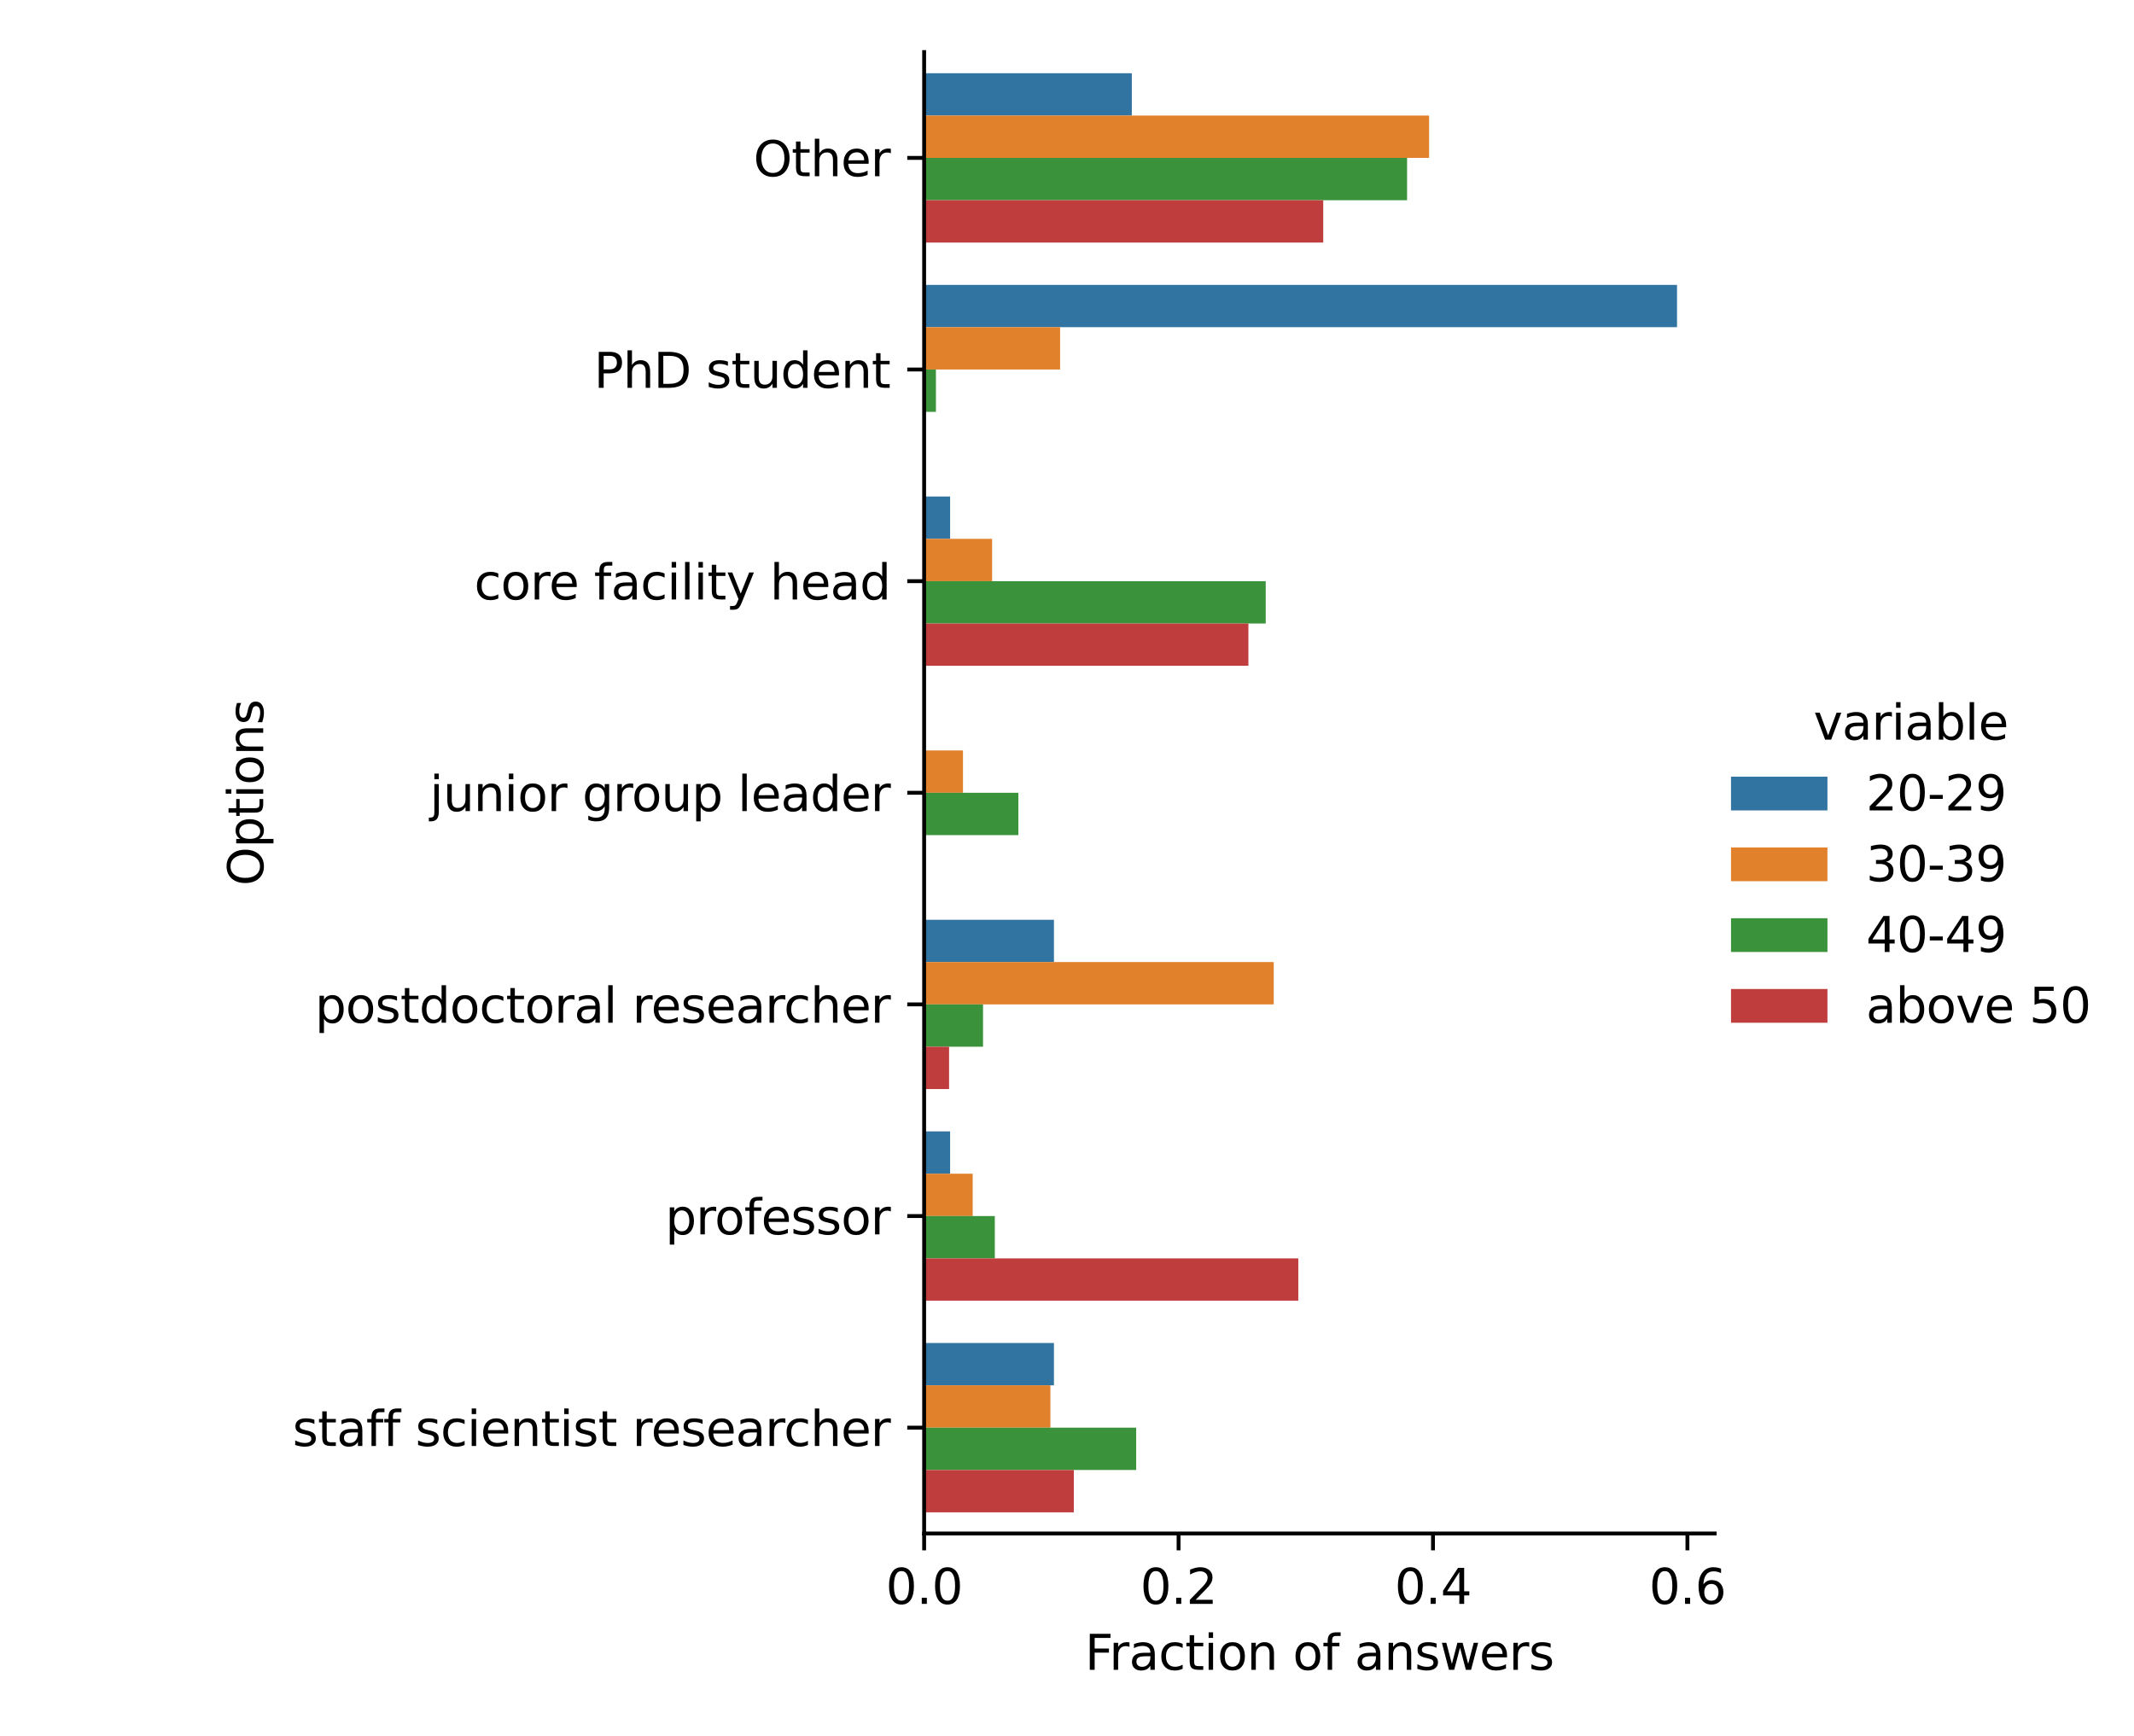 <?xml version="1.0" encoding="utf-8" standalone="no"?>
<!DOCTYPE svg PUBLIC "-//W3C//DTD SVG 1.1//EN"
  "http://www.w3.org/Graphics/SVG/1.1/DTD/svg11.dtd">
<svg xmlns:xlink="http://www.w3.org/1999/xlink" width="442.53pt" height="360pt" viewBox="0 0 442.53 360" xmlns="http://www.w3.org/2000/svg" version="1.1">
 <defs>
  <style type="text/css">*{stroke-linejoin: round; stroke-linecap: butt}</style>
 </defs>
 <g id="figure_1">
  <g id="patch_1">
   <path d="M 0 360 
L 442.53 360 
L 442.53 0 
L 0 0 
z
" style="fill: #ffffff"/>
  </g>
  <g id="axes_1">
   <g id="patch_2">
    <path d="M 191.64 318.04 
L 355.575 318.04 
L 355.575 10.8 
L 191.64 10.8 
z
" style="fill: #ffffff"/>
   </g>
   <g id="patch_3">
    <path d="M 191.64 15.189 
L 234.71 15.189 
L 234.71 23.967 
L 191.64 23.967 
z
" clip-path="url(#pbd53b063f9)" style="fill: #3274a1"/>
   </g>
   <g id="patch_4">
    <path d="M 191.64 59.081 
L 347.768 59.081 
L 347.768 67.859 
L 191.64 67.859 
z
" clip-path="url(#pbd53b063f9)" style="fill: #3274a1"/>
   </g>
   <g id="patch_5">
    <path d="M 191.64 102.972 
L 197.024 102.972 
L 197.024 111.75 
L 191.64 111.75 
z
" clip-path="url(#pbd53b063f9)" style="fill: #3274a1"/>
   </g>
   <g id="patch_6">
    <path d="M 191.64 190.755 
L 218.559 190.755 
L 218.559 199.533 
L 191.64 199.533 
z
" clip-path="url(#pbd53b063f9)" style="fill: #3274a1"/>
   </g>
   <g id="patch_7">
    <path d="M 191.64 234.646 
L 197.024 234.646 
L 197.024 243.425 
L 191.64 243.425 
z
" clip-path="url(#pbd53b063f9)" style="fill: #3274a1"/>
   </g>
   <g id="patch_8">
    <path d="M 191.64 278.538 
L 218.559 278.538 
L 218.559 287.316 
L 191.64 287.316 
z
" clip-path="url(#pbd53b063f9)" style="fill: #3274a1"/>
   </g>
   <g id="patch_9">
    <path d="M 191.64 23.967 
L 296.356 23.967 
L 296.356 32.746 
L 191.64 32.746 
z
" clip-path="url(#pbd53b063f9)" style="fill: #e1812c"/>
   </g>
   <g id="patch_10">
    <path d="M 191.64 67.859 
L 219.833 67.859 
L 219.833 76.637 
L 191.64 76.637 
z
" clip-path="url(#pbd53b063f9)" style="fill: #e1812c"/>
   </g>
   <g id="patch_11">
    <path d="M 191.64 111.75 
L 205.736 111.75 
L 205.736 120.529 
L 191.64 120.529 
z
" clip-path="url(#pbd53b063f9)" style="fill: #e1812c"/>
   </g>
   <g id="patch_12">
    <path d="M 191.64 155.642 
L 199.695 155.642 
L 199.695 164.42 
L 191.64 164.42 
z
" clip-path="url(#pbd53b063f9)" style="fill: #e1812c"/>
   </g>
   <g id="patch_13">
    <path d="M 191.64 199.533 
L 264.136 199.533 
L 264.136 208.311 
L 191.64 208.311 
z
" clip-path="url(#pbd53b063f9)" style="fill: #e1812c"/>
   </g>
   <g id="patch_14">
    <path d="M 191.64 243.425 
L 201.709 243.425 
L 201.709 252.203 
L 191.64 252.203 
z
" clip-path="url(#pbd53b063f9)" style="fill: #e1812c"/>
   </g>
   <g id="patch_15">
    <path d="M 191.64 287.316 
L 217.819 287.316 
L 217.819 296.094 
L 191.64 296.094 
z
" clip-path="url(#pbd53b063f9)" style="fill: #e1812c"/>
   </g>
   <g id="patch_16">
    <path d="M 191.64 32.746 
L 291.787 32.746 
L 291.787 41.524 
L 191.64 41.524 
z
" clip-path="url(#pbd53b063f9)" style="fill: #3a923a"/>
   </g>
   <g id="patch_17">
    <path d="M 191.64 76.637 
L 194.083 76.637 
L 194.083 85.415 
L 191.64 85.415 
z
" clip-path="url(#pbd53b063f9)" style="fill: #3a923a"/>
   </g>
   <g id="patch_18">
    <path d="M 191.64 120.529 
L 262.476 120.529 
L 262.476 129.307 
L 191.64 129.307 
z
" clip-path="url(#pbd53b063f9)" style="fill: #3a923a"/>
   </g>
   <g id="patch_19">
    <path d="M 191.64 164.42 
L 211.181 164.42 
L 211.181 173.198 
L 191.64 173.198 
z
" clip-path="url(#pbd53b063f9)" style="fill: #3a923a"/>
   </g>
   <g id="patch_20">
    <path d="M 191.64 208.311 
L 203.853 208.311 
L 203.853 217.09 
L 191.64 217.09 
z
" clip-path="url(#pbd53b063f9)" style="fill: #3a923a"/>
   </g>
   <g id="patch_21">
    <path d="M 191.64 252.203 
L 206.296 252.203 
L 206.296 260.981 
L 191.64 260.981 
z
" clip-path="url(#pbd53b063f9)" style="fill: #3a923a"/>
   </g>
   <g id="patch_22">
    <path d="M 191.64 296.094 
L 235.607 296.094 
L 235.607 304.873 
L 191.64 304.873 
z
" clip-path="url(#pbd53b063f9)" style="fill: #3a923a"/>
   </g>
   <g id="patch_23">
    <path d="M 191.64 41.524 
L 274.402 41.524 
L 274.402 50.302 
L 191.64 50.302 
z
" clip-path="url(#pbd53b063f9)" style="fill: #c03d3e"/>
   </g>
   <g id="patch_24">
    <path d="M 191.64 129.307 
L 258.884 129.307 
L 258.884 138.085 
L 191.64 138.085 
z
" clip-path="url(#pbd53b063f9)" style="fill: #c03d3e"/>
   </g>
   <g id="patch_25">
    <path d="M 191.64 217.09 
L 196.813 217.09 
L 196.813 225.868 
L 191.64 225.868 
z
" clip-path="url(#pbd53b063f9)" style="fill: #c03d3e"/>
   </g>
   <g id="patch_26">
    <path d="M 191.64 260.981 
L 269.229 260.981 
L 269.229 269.759 
L 191.64 269.759 
z
" clip-path="url(#pbd53b063f9)" style="fill: #c03d3e"/>
   </g>
   <g id="patch_27">
    <path d="M 191.64 304.873 
L 222.676 304.873 
L 222.676 313.651 
L 191.64 313.651 
z
" clip-path="url(#pbd53b063f9)" style="fill: #c03d3e"/>
   </g>
   <g id="patch_28">
    <path d="M 191.64 32.746 
L 191.64 32.746 
L 191.64 32.746 
L 191.64 32.746 
z
" clip-path="url(#pbd53b063f9)" style="fill: #3274a1"/>
   </g>
   <g id="patch_29">
    <path d="M 191.64 32.746 
L 191.64 32.746 
L 191.64 32.746 
L 191.64 32.746 
z
" clip-path="url(#pbd53b063f9)" style="fill: #e1812c"/>
   </g>
   <g id="patch_30">
    <path d="M 191.64 32.746 
L 191.64 32.746 
L 191.64 32.746 
L 191.64 32.746 
z
" clip-path="url(#pbd53b063f9)" style="fill: #3a923a"/>
   </g>
   <g id="patch_31">
    <path d="M 191.64 32.746 
L 191.64 32.746 
L 191.64 32.746 
L 191.64 32.746 
z
" clip-path="url(#pbd53b063f9)" style="fill: #c03d3e"/>
   </g>
   <g id="matplotlib.axis_1">
    <g id="xtick_1">
     <g id="line2d_1">
      <defs>
       <path id="md5de202feb" d="M 0 0 
L 0 3.5 
" style="stroke: #000000; stroke-width: 0.8"/>
      </defs>
      <g>
       <use xlink:href="#md5de202feb" x="191.64" y="318.04" style="stroke: #000000; stroke-width: 0.8"/>
      </g>
     </g>
     <g id="text_1">
      <!-- 0.0 -->
      <g transform="translate(183.689 332.638) scale(0.1 -0.1)">
       <defs>
        <path id="DejaVuSans-30" d="M 2034 4250 
Q 1547 4250 1301 3770 
Q 1056 3291 1056 2328 
Q 1056 1369 1301 889 
Q 1547 409 2034 409 
Q 2525 409 2770 889 
Q 3016 1369 3016 2328 
Q 3016 3291 2770 3770 
Q 2525 4250 2034 4250 
z
M 2034 4750 
Q 2819 4750 3233 4129 
Q 3647 3509 3647 2328 
Q 3647 1150 3233 529 
Q 2819 -91 2034 -91 
Q 1250 -91 836 529 
Q 422 1150 422 2328 
Q 422 3509 836 4129 
Q 1250 4750 2034 4750 
z
" transform="scale(0.016)"/>
        <path id="DejaVuSans-2e" d="M 684 794 
L 1344 794 
L 1344 0 
L 684 0 
L 684 794 
z
" transform="scale(0.016)"/>
       </defs>
       <use xlink:href="#DejaVuSans-30"/>
       <use xlink:href="#DejaVuSans-2e" x="63.623"/>
       <use xlink:href="#DejaVuSans-30" x="95.41"/>
      </g>
     </g>
    </g>
    <g id="xtick_2">
     <g id="line2d_2">
      <g>
       <use xlink:href="#md5de202feb" x="244.401" y="318.04" style="stroke: #000000; stroke-width: 0.8"/>
      </g>
     </g>
     <g id="text_2">
      <!-- 0.2 -->
      <g transform="translate(236.449 332.638) scale(0.1 -0.1)">
       <defs>
        <path id="DejaVuSans-32" d="M 1228 531 
L 3431 531 
L 3431 0 
L 469 0 
L 469 531 
Q 828 903 1448 1529 
Q 2069 2156 2228 2338 
Q 2531 2678 2651 2914 
Q 2772 3150 2772 3378 
Q 2772 3750 2511 3984 
Q 2250 4219 1831 4219 
Q 1534 4219 1204 4116 
Q 875 4013 500 3803 
L 500 4441 
Q 881 4594 1212 4672 
Q 1544 4750 1819 4750 
Q 2544 4750 2975 4387 
Q 3406 4025 3406 3419 
Q 3406 3131 3298 2873 
Q 3191 2616 2906 2266 
Q 2828 2175 2409 1742 
Q 1991 1309 1228 531 
z
" transform="scale(0.016)"/>
       </defs>
       <use xlink:href="#DejaVuSans-30"/>
       <use xlink:href="#DejaVuSans-2e" x="63.623"/>
       <use xlink:href="#DejaVuSans-32" x="95.41"/>
      </g>
     </g>
    </g>
    <g id="xtick_3">
     <g id="line2d_3">
      <g>
       <use xlink:href="#md5de202feb" x="297.161" y="318.04" style="stroke: #000000; stroke-width: 0.8"/>
      </g>
     </g>
     <g id="text_3">
      <!-- 0.4 -->
      <g transform="translate(289.21 332.638) scale(0.1 -0.1)">
       <defs>
        <path id="DejaVuSans-34" d="M 2419 4116 
L 825 1625 
L 2419 1625 
L 2419 4116 
z
M 2253 4666 
L 3047 4666 
L 3047 1625 
L 3713 1625 
L 3713 1100 
L 3047 1100 
L 3047 0 
L 2419 0 
L 2419 1100 
L 313 1100 
L 313 1709 
L 2253 4666 
z
" transform="scale(0.016)"/>
       </defs>
       <use xlink:href="#DejaVuSans-30"/>
       <use xlink:href="#DejaVuSans-2e" x="63.623"/>
       <use xlink:href="#DejaVuSans-34" x="95.41"/>
      </g>
     </g>
    </g>
    <g id="xtick_4">
     <g id="line2d_4">
      <g>
       <use xlink:href="#md5de202feb" x="349.922" y="318.04" style="stroke: #000000; stroke-width: 0.8"/>
      </g>
     </g>
     <g id="text_4">
      <!-- 0.6 -->
      <g transform="translate(341.97 332.638) scale(0.1 -0.1)">
       <defs>
        <path id="DejaVuSans-36" d="M 2113 2584 
Q 1688 2584 1439 2293 
Q 1191 2003 1191 1497 
Q 1191 994 1439 701 
Q 1688 409 2113 409 
Q 2538 409 2786 701 
Q 3034 994 3034 1497 
Q 3034 2003 2786 2293 
Q 2538 2584 2113 2584 
z
M 3366 4563 
L 3366 3988 
Q 3128 4100 2886 4159 
Q 2644 4219 2406 4219 
Q 1781 4219 1451 3797 
Q 1122 3375 1075 2522 
Q 1259 2794 1537 2939 
Q 1816 3084 2150 3084 
Q 2853 3084 3261 2657 
Q 3669 2231 3669 1497 
Q 3669 778 3244 343 
Q 2819 -91 2113 -91 
Q 1303 -91 875 529 
Q 447 1150 447 2328 
Q 447 3434 972 4092 
Q 1497 4750 2381 4750 
Q 2619 4750 2861 4703 
Q 3103 4656 3366 4563 
z
" transform="scale(0.016)"/>
       </defs>
       <use xlink:href="#DejaVuSans-30"/>
       <use xlink:href="#DejaVuSans-2e" x="63.623"/>
       <use xlink:href="#DejaVuSans-36" x="95.41"/>
      </g>
     </g>
    </g>
    <g id="text_5">
     <!-- Fraction of answers -->
     <g transform="translate(224.987 346.317) scale(0.1 -0.1)">
      <defs>
       <path id="DejaVuSans-46" d="M 628 4666 
L 3309 4666 
L 3309 4134 
L 1259 4134 
L 1259 2759 
L 3109 2759 
L 3109 2228 
L 1259 2228 
L 1259 0 
L 628 0 
L 628 4666 
z
" transform="scale(0.016)"/>
       <path id="DejaVuSans-72" d="M 2631 2963 
Q 2534 3019 2420 3045 
Q 2306 3072 2169 3072 
Q 1681 3072 1420 2755 
Q 1159 2438 1159 1844 
L 1159 0 
L 581 0 
L 581 3500 
L 1159 3500 
L 1159 2956 
Q 1341 3275 1631 3429 
Q 1922 3584 2338 3584 
Q 2397 3584 2469 3576 
Q 2541 3569 2628 3553 
L 2631 2963 
z
" transform="scale(0.016)"/>
       <path id="DejaVuSans-61" d="M 2194 1759 
Q 1497 1759 1228 1600 
Q 959 1441 959 1056 
Q 959 750 1161 570 
Q 1363 391 1709 391 
Q 2188 391 2477 730 
Q 2766 1069 2766 1631 
L 2766 1759 
L 2194 1759 
z
M 3341 1997 
L 3341 0 
L 2766 0 
L 2766 531 
Q 2569 213 2275 61 
Q 1981 -91 1556 -91 
Q 1019 -91 701 211 
Q 384 513 384 1019 
Q 384 1609 779 1909 
Q 1175 2209 1959 2209 
L 2766 2209 
L 2766 2266 
Q 2766 2663 2505 2880 
Q 2244 3097 1772 3097 
Q 1472 3097 1187 3025 
Q 903 2953 641 2809 
L 641 3341 
Q 956 3463 1253 3523 
Q 1550 3584 1831 3584 
Q 2591 3584 2966 3190 
Q 3341 2797 3341 1997 
z
" transform="scale(0.016)"/>
       <path id="DejaVuSans-63" d="M 3122 3366 
L 3122 2828 
Q 2878 2963 2633 3030 
Q 2388 3097 2138 3097 
Q 1578 3097 1268 2742 
Q 959 2388 959 1747 
Q 959 1106 1268 751 
Q 1578 397 2138 397 
Q 2388 397 2633 464 
Q 2878 531 3122 666 
L 3122 134 
Q 2881 22 2623 -34 
Q 2366 -91 2075 -91 
Q 1284 -91 818 406 
Q 353 903 353 1747 
Q 353 2603 823 3093 
Q 1294 3584 2113 3584 
Q 2378 3584 2631 3529 
Q 2884 3475 3122 3366 
z
" transform="scale(0.016)"/>
       <path id="DejaVuSans-74" d="M 1172 4494 
L 1172 3500 
L 2356 3500 
L 2356 3053 
L 1172 3053 
L 1172 1153 
Q 1172 725 1289 603 
Q 1406 481 1766 481 
L 2356 481 
L 2356 0 
L 1766 0 
Q 1100 0 847 248 
Q 594 497 594 1153 
L 594 3053 
L 172 3053 
L 172 3500 
L 594 3500 
L 594 4494 
L 1172 4494 
z
" transform="scale(0.016)"/>
       <path id="DejaVuSans-69" d="M 603 3500 
L 1178 3500 
L 1178 0 
L 603 0 
L 603 3500 
z
M 603 4863 
L 1178 4863 
L 1178 4134 
L 603 4134 
L 603 4863 
z
" transform="scale(0.016)"/>
       <path id="DejaVuSans-6f" d="M 1959 3097 
Q 1497 3097 1228 2736 
Q 959 2375 959 1747 
Q 959 1119 1226 758 
Q 1494 397 1959 397 
Q 2419 397 2687 759 
Q 2956 1122 2956 1747 
Q 2956 2369 2687 2733 
Q 2419 3097 1959 3097 
z
M 1959 3584 
Q 2709 3584 3137 3096 
Q 3566 2609 3566 1747 
Q 3566 888 3137 398 
Q 2709 -91 1959 -91 
Q 1206 -91 779 398 
Q 353 888 353 1747 
Q 353 2609 779 3096 
Q 1206 3584 1959 3584 
z
" transform="scale(0.016)"/>
       <path id="DejaVuSans-6e" d="M 3513 2113 
L 3513 0 
L 2938 0 
L 2938 2094 
Q 2938 2591 2744 2837 
Q 2550 3084 2163 3084 
Q 1697 3084 1428 2787 
Q 1159 2491 1159 1978 
L 1159 0 
L 581 0 
L 581 3500 
L 1159 3500 
L 1159 2956 
Q 1366 3272 1645 3428 
Q 1925 3584 2291 3584 
Q 2894 3584 3203 3211 
Q 3513 2838 3513 2113 
z
" transform="scale(0.016)"/>
       <path id="DejaVuSans-20" transform="scale(0.016)"/>
       <path id="DejaVuSans-66" d="M 2375 4863 
L 2375 4384 
L 1825 4384 
Q 1516 4384 1395 4259 
Q 1275 4134 1275 3809 
L 1275 3500 
L 2222 3500 
L 2222 3053 
L 1275 3053 
L 1275 0 
L 697 0 
L 697 3053 
L 147 3053 
L 147 3500 
L 697 3500 
L 697 3744 
Q 697 4328 969 4595 
Q 1241 4863 1831 4863 
L 2375 4863 
z
" transform="scale(0.016)"/>
       <path id="DejaVuSans-73" d="M 2834 3397 
L 2834 2853 
Q 2591 2978 2328 3040 
Q 2066 3103 1784 3103 
Q 1356 3103 1142 2972 
Q 928 2841 928 2578 
Q 928 2378 1081 2264 
Q 1234 2150 1697 2047 
L 1894 2003 
Q 2506 1872 2764 1633 
Q 3022 1394 3022 966 
Q 3022 478 2636 193 
Q 2250 -91 1575 -91 
Q 1294 -91 989 -36 
Q 684 19 347 128 
L 347 722 
Q 666 556 975 473 
Q 1284 391 1588 391 
Q 1994 391 2212 530 
Q 2431 669 2431 922 
Q 2431 1156 2273 1281 
Q 2116 1406 1581 1522 
L 1381 1569 
Q 847 1681 609 1914 
Q 372 2147 372 2553 
Q 372 3047 722 3315 
Q 1072 3584 1716 3584 
Q 2034 3584 2315 3537 
Q 2597 3491 2834 3397 
z
" transform="scale(0.016)"/>
       <path id="DejaVuSans-77" d="M 269 3500 
L 844 3500 
L 1563 769 
L 2278 3500 
L 2956 3500 
L 3675 769 
L 4391 3500 
L 4966 3500 
L 4050 0 
L 3372 0 
L 2619 2869 
L 1863 0 
L 1184 0 
L 269 3500 
z
" transform="scale(0.016)"/>
       <path id="DejaVuSans-65" d="M 3597 1894 
L 3597 1613 
L 953 1613 
Q 991 1019 1311 708 
Q 1631 397 2203 397 
Q 2534 397 2845 478 
Q 3156 559 3463 722 
L 3463 178 
Q 3153 47 2828 -22 
Q 2503 -91 2169 -91 
Q 1331 -91 842 396 
Q 353 884 353 1716 
Q 353 2575 817 3079 
Q 1281 3584 2069 3584 
Q 2775 3584 3186 3129 
Q 3597 2675 3597 1894 
z
M 3022 2063 
Q 3016 2534 2758 2815 
Q 2500 3097 2075 3097 
Q 1594 3097 1305 2825 
Q 1016 2553 972 2059 
L 3022 2063 
z
" transform="scale(0.016)"/>
      </defs>
      <use xlink:href="#DejaVuSans-46"/>
      <use xlink:href="#DejaVuSans-72" x="50.27"/>
      <use xlink:href="#DejaVuSans-61" x="91.383"/>
      <use xlink:href="#DejaVuSans-63" x="152.662"/>
      <use xlink:href="#DejaVuSans-74" x="207.643"/>
      <use xlink:href="#DejaVuSans-69" x="246.852"/>
      <use xlink:href="#DejaVuSans-6f" x="274.635"/>
      <use xlink:href="#DejaVuSans-6e" x="335.816"/>
      <use xlink:href="#DejaVuSans-20" x="399.195"/>
      <use xlink:href="#DejaVuSans-6f" x="430.982"/>
      <use xlink:href="#DejaVuSans-66" x="492.164"/>
      <use xlink:href="#DejaVuSans-20" x="527.369"/>
      <use xlink:href="#DejaVuSans-61" x="559.156"/>
      <use xlink:href="#DejaVuSans-6e" x="620.436"/>
      <use xlink:href="#DejaVuSans-73" x="683.814"/>
      <use xlink:href="#DejaVuSans-77" x="735.914"/>
      <use xlink:href="#DejaVuSans-65" x="817.701"/>
      <use xlink:href="#DejaVuSans-72" x="879.225"/>
      <use xlink:href="#DejaVuSans-73" x="920.338"/>
     </g>
    </g>
   </g>
   <g id="matplotlib.axis_2">
    <g id="ytick_1">
     <g id="line2d_5">
      <defs>
       <path id="m16fd5941df" d="M 0 0 
L -3.5 0 
" style="stroke: #000000; stroke-width: 0.8"/>
      </defs>
      <g>
       <use xlink:href="#m16fd5941df" x="191.64" y="32.746" style="stroke: #000000; stroke-width: 0.8"/>
      </g>
     </g>
     <g id="text_6">
      <!-- Other -->
      <g transform="translate(156.246 36.545) scale(0.1 -0.1)">
       <defs>
        <path id="DejaVuSans-4f" d="M 2522 4238 
Q 1834 4238 1429 3725 
Q 1025 3213 1025 2328 
Q 1025 1447 1429 934 
Q 1834 422 2522 422 
Q 3209 422 3611 934 
Q 4013 1447 4013 2328 
Q 4013 3213 3611 3725 
Q 3209 4238 2522 4238 
z
M 2522 4750 
Q 3503 4750 4090 4092 
Q 4678 3434 4678 2328 
Q 4678 1225 4090 567 
Q 3503 -91 2522 -91 
Q 1538 -91 948 565 
Q 359 1222 359 2328 
Q 359 3434 948 4092 
Q 1538 4750 2522 4750 
z
" transform="scale(0.016)"/>
        <path id="DejaVuSans-68" d="M 3513 2113 
L 3513 0 
L 2938 0 
L 2938 2094 
Q 2938 2591 2744 2837 
Q 2550 3084 2163 3084 
Q 1697 3084 1428 2787 
Q 1159 2491 1159 1978 
L 1159 0 
L 581 0 
L 581 4863 
L 1159 4863 
L 1159 2956 
Q 1366 3272 1645 3428 
Q 1925 3584 2291 3584 
Q 2894 3584 3203 3211 
Q 3513 2838 3513 2113 
z
" transform="scale(0.016)"/>
       </defs>
       <use xlink:href="#DejaVuSans-4f"/>
       <use xlink:href="#DejaVuSans-74" x="78.711"/>
       <use xlink:href="#DejaVuSans-68" x="117.92"/>
       <use xlink:href="#DejaVuSans-65" x="181.299"/>
       <use xlink:href="#DejaVuSans-72" x="242.822"/>
      </g>
     </g>
    </g>
    <g id="ytick_2">
     <g id="line2d_6">
      <g>
       <use xlink:href="#m16fd5941df" x="191.64" y="76.637" style="stroke: #000000; stroke-width: 0.8"/>
      </g>
     </g>
     <g id="text_7">
      <!-- PhD student -->
      <g transform="translate(123.168 80.436) scale(0.1 -0.1)">
       <defs>
        <path id="DejaVuSans-50" d="M 1259 4147 
L 1259 2394 
L 2053 2394 
Q 2494 2394 2734 2622 
Q 2975 2850 2975 3272 
Q 2975 3691 2734 3919 
Q 2494 4147 2053 4147 
L 1259 4147 
z
M 628 4666 
L 2053 4666 
Q 2838 4666 3239 4311 
Q 3641 3956 3641 3272 
Q 3641 2581 3239 2228 
Q 2838 1875 2053 1875 
L 1259 1875 
L 1259 0 
L 628 0 
L 628 4666 
z
" transform="scale(0.016)"/>
        <path id="DejaVuSans-44" d="M 1259 4147 
L 1259 519 
L 2022 519 
Q 2988 519 3436 956 
Q 3884 1394 3884 2338 
Q 3884 3275 3436 3711 
Q 2988 4147 2022 4147 
L 1259 4147 
z
M 628 4666 
L 1925 4666 
Q 3281 4666 3915 4102 
Q 4550 3538 4550 2338 
Q 4550 1131 3912 565 
Q 3275 0 1925 0 
L 628 0 
L 628 4666 
z
" transform="scale(0.016)"/>
        <path id="DejaVuSans-75" d="M 544 1381 
L 544 3500 
L 1119 3500 
L 1119 1403 
Q 1119 906 1312 657 
Q 1506 409 1894 409 
Q 2359 409 2629 706 
Q 2900 1003 2900 1516 
L 2900 3500 
L 3475 3500 
L 3475 0 
L 2900 0 
L 2900 538 
Q 2691 219 2414 64 
Q 2138 -91 1772 -91 
Q 1169 -91 856 284 
Q 544 659 544 1381 
z
M 1991 3584 
L 1991 3584 
z
" transform="scale(0.016)"/>
        <path id="DejaVuSans-64" d="M 2906 2969 
L 2906 4863 
L 3481 4863 
L 3481 0 
L 2906 0 
L 2906 525 
Q 2725 213 2448 61 
Q 2172 -91 1784 -91 
Q 1150 -91 751 415 
Q 353 922 353 1747 
Q 353 2572 751 3078 
Q 1150 3584 1784 3584 
Q 2172 3584 2448 3432 
Q 2725 3281 2906 2969 
z
M 947 1747 
Q 947 1113 1208 752 
Q 1469 391 1925 391 
Q 2381 391 2643 752 
Q 2906 1113 2906 1747 
Q 2906 2381 2643 2742 
Q 2381 3103 1925 3103 
Q 1469 3103 1208 2742 
Q 947 2381 947 1747 
z
" transform="scale(0.016)"/>
       </defs>
       <use xlink:href="#DejaVuSans-50"/>
       <use xlink:href="#DejaVuSans-68" x="60.303"/>
       <use xlink:href="#DejaVuSans-44" x="123.682"/>
       <use xlink:href="#DejaVuSans-20" x="200.684"/>
       <use xlink:href="#DejaVuSans-73" x="232.471"/>
       <use xlink:href="#DejaVuSans-74" x="284.57"/>
       <use xlink:href="#DejaVuSans-75" x="323.779"/>
       <use xlink:href="#DejaVuSans-64" x="387.158"/>
       <use xlink:href="#DejaVuSans-65" x="450.635"/>
       <use xlink:href="#DejaVuSans-6e" x="512.158"/>
       <use xlink:href="#DejaVuSans-74" x="575.537"/>
      </g>
     </g>
    </g>
    <g id="ytick_3">
     <g id="line2d_7">
      <g>
       <use xlink:href="#m16fd5941df" x="191.64" y="120.529" style="stroke: #000000; stroke-width: 0.8"/>
      </g>
     </g>
     <g id="text_8">
      <!-- core facility head -->
      <g transform="translate(98.34 124.328) scale(0.1 -0.1)">
       <defs>
        <path id="DejaVuSans-6c" d="M 603 4863 
L 1178 4863 
L 1178 0 
L 603 0 
L 603 4863 
z
" transform="scale(0.016)"/>
        <path id="DejaVuSans-79" d="M 2059 -325 
Q 1816 -950 1584 -1140 
Q 1353 -1331 966 -1331 
L 506 -1331 
L 506 -850 
L 844 -850 
Q 1081 -850 1212 -737 
Q 1344 -625 1503 -206 
L 1606 56 
L 191 3500 
L 800 3500 
L 1894 763 
L 2988 3500 
L 3597 3500 
L 2059 -325 
z
" transform="scale(0.016)"/>
       </defs>
       <use xlink:href="#DejaVuSans-63"/>
       <use xlink:href="#DejaVuSans-6f" x="54.98"/>
       <use xlink:href="#DejaVuSans-72" x="116.162"/>
       <use xlink:href="#DejaVuSans-65" x="155.025"/>
       <use xlink:href="#DejaVuSans-20" x="216.549"/>
       <use xlink:href="#DejaVuSans-66" x="248.336"/>
       <use xlink:href="#DejaVuSans-61" x="283.541"/>
       <use xlink:href="#DejaVuSans-63" x="344.82"/>
       <use xlink:href="#DejaVuSans-69" x="399.801"/>
       <use xlink:href="#DejaVuSans-6c" x="427.584"/>
       <use xlink:href="#DejaVuSans-69" x="455.367"/>
       <use xlink:href="#DejaVuSans-74" x="483.15"/>
       <use xlink:href="#DejaVuSans-79" x="522.359"/>
       <use xlink:href="#DejaVuSans-20" x="581.539"/>
       <use xlink:href="#DejaVuSans-68" x="613.326"/>
       <use xlink:href="#DejaVuSans-65" x="676.705"/>
       <use xlink:href="#DejaVuSans-61" x="738.229"/>
       <use xlink:href="#DejaVuSans-64" x="799.508"/>
      </g>
     </g>
    </g>
    <g id="ytick_4">
     <g id="line2d_8">
      <g>
       <use xlink:href="#m16fd5941df" x="191.64" y="164.42" style="stroke: #000000; stroke-width: 0.8"/>
      </g>
     </g>
     <g id="text_9">
      <!-- junior group leader -->
      <g transform="translate(89.112 168.219) scale(0.1 -0.1)">
       <defs>
        <path id="DejaVuSans-6a" d="M 603 3500 
L 1178 3500 
L 1178 -63 
Q 1178 -731 923 -1031 
Q 669 -1331 103 -1331 
L -116 -1331 
L -116 -844 
L 38 -844 
Q 366 -844 484 -692 
Q 603 -541 603 -63 
L 603 3500 
z
M 603 4863 
L 1178 4863 
L 1178 4134 
L 603 4134 
L 603 4863 
z
" transform="scale(0.016)"/>
        <path id="DejaVuSans-67" d="M 2906 1791 
Q 2906 2416 2648 2759 
Q 2391 3103 1925 3103 
Q 1463 3103 1205 2759 
Q 947 2416 947 1791 
Q 947 1169 1205 825 
Q 1463 481 1925 481 
Q 2391 481 2648 825 
Q 2906 1169 2906 1791 
z
M 3481 434 
Q 3481 -459 3084 -895 
Q 2688 -1331 1869 -1331 
Q 1566 -1331 1297 -1286 
Q 1028 -1241 775 -1147 
L 775 -588 
Q 1028 -725 1275 -790 
Q 1522 -856 1778 -856 
Q 2344 -856 2625 -561 
Q 2906 -266 2906 331 
L 2906 616 
Q 2728 306 2450 153 
Q 2172 0 1784 0 
Q 1141 0 747 490 
Q 353 981 353 1791 
Q 353 2603 747 3093 
Q 1141 3584 1784 3584 
Q 2172 3584 2450 3431 
Q 2728 3278 2906 2969 
L 2906 3500 
L 3481 3500 
L 3481 434 
z
" transform="scale(0.016)"/>
        <path id="DejaVuSans-70" d="M 1159 525 
L 1159 -1331 
L 581 -1331 
L 581 3500 
L 1159 3500 
L 1159 2969 
Q 1341 3281 1617 3432 
Q 1894 3584 2278 3584 
Q 2916 3584 3314 3078 
Q 3713 2572 3713 1747 
Q 3713 922 3314 415 
Q 2916 -91 2278 -91 
Q 1894 -91 1617 61 
Q 1341 213 1159 525 
z
M 3116 1747 
Q 3116 2381 2855 2742 
Q 2594 3103 2138 3103 
Q 1681 3103 1420 2742 
Q 1159 2381 1159 1747 
Q 1159 1113 1420 752 
Q 1681 391 2138 391 
Q 2594 391 2855 752 
Q 3116 1113 3116 1747 
z
" transform="scale(0.016)"/>
       </defs>
       <use xlink:href="#DejaVuSans-6a"/>
       <use xlink:href="#DejaVuSans-75" x="27.783"/>
       <use xlink:href="#DejaVuSans-6e" x="91.162"/>
       <use xlink:href="#DejaVuSans-69" x="154.541"/>
       <use xlink:href="#DejaVuSans-6f" x="182.324"/>
       <use xlink:href="#DejaVuSans-72" x="243.506"/>
       <use xlink:href="#DejaVuSans-20" x="284.619"/>
       <use xlink:href="#DejaVuSans-67" x="316.406"/>
       <use xlink:href="#DejaVuSans-72" x="379.883"/>
       <use xlink:href="#DejaVuSans-6f" x="418.746"/>
       <use xlink:href="#DejaVuSans-75" x="479.928"/>
       <use xlink:href="#DejaVuSans-70" x="543.307"/>
       <use xlink:href="#DejaVuSans-20" x="606.783"/>
       <use xlink:href="#DejaVuSans-6c" x="638.57"/>
       <use xlink:href="#DejaVuSans-65" x="666.354"/>
       <use xlink:href="#DejaVuSans-61" x="727.877"/>
       <use xlink:href="#DejaVuSans-64" x="789.156"/>
       <use xlink:href="#DejaVuSans-65" x="852.633"/>
       <use xlink:href="#DejaVuSans-72" x="914.156"/>
      </g>
     </g>
    </g>
    <g id="ytick_5">
     <g id="line2d_9">
      <g>
       <use xlink:href="#m16fd5941df" x="191.64" y="208.311" style="stroke: #000000; stroke-width: 0.8"/>
      </g>
     </g>
     <g id="text_10">
      <!-- postdoctoral researcher -->
      <g transform="translate(65.328 212.111) scale(0.1 -0.1)">
       <use xlink:href="#DejaVuSans-70"/>
       <use xlink:href="#DejaVuSans-6f" x="63.477"/>
       <use xlink:href="#DejaVuSans-73" x="124.658"/>
       <use xlink:href="#DejaVuSans-74" x="176.758"/>
       <use xlink:href="#DejaVuSans-64" x="215.967"/>
       <use xlink:href="#DejaVuSans-6f" x="279.443"/>
       <use xlink:href="#DejaVuSans-63" x="340.625"/>
       <use xlink:href="#DejaVuSans-74" x="395.605"/>
       <use xlink:href="#DejaVuSans-6f" x="434.814"/>
       <use xlink:href="#DejaVuSans-72" x="495.996"/>
       <use xlink:href="#DejaVuSans-61" x="537.109"/>
       <use xlink:href="#DejaVuSans-6c" x="598.389"/>
       <use xlink:href="#DejaVuSans-20" x="626.172"/>
       <use xlink:href="#DejaVuSans-72" x="657.959"/>
       <use xlink:href="#DejaVuSans-65" x="696.822"/>
       <use xlink:href="#DejaVuSans-73" x="758.346"/>
       <use xlink:href="#DejaVuSans-65" x="810.445"/>
       <use xlink:href="#DejaVuSans-61" x="871.969"/>
       <use xlink:href="#DejaVuSans-72" x="933.248"/>
       <use xlink:href="#DejaVuSans-63" x="972.111"/>
       <use xlink:href="#DejaVuSans-68" x="1027.092"/>
       <use xlink:href="#DejaVuSans-65" x="1090.471"/>
       <use xlink:href="#DejaVuSans-72" x="1151.994"/>
      </g>
     </g>
    </g>
    <g id="ytick_6">
     <g id="line2d_10">
      <g>
       <use xlink:href="#m16fd5941df" x="191.64" y="252.203" style="stroke: #000000; stroke-width: 0.8"/>
      </g>
     </g>
     <g id="text_11">
      <!-- professor -->
      <g transform="translate(137.965 256.002) scale(0.1 -0.1)">
       <use xlink:href="#DejaVuSans-70"/>
       <use xlink:href="#DejaVuSans-72" x="63.477"/>
       <use xlink:href="#DejaVuSans-6f" x="102.34"/>
       <use xlink:href="#DejaVuSans-66" x="163.521"/>
       <use xlink:href="#DejaVuSans-65" x="198.727"/>
       <use xlink:href="#DejaVuSans-73" x="260.25"/>
       <use xlink:href="#DejaVuSans-73" x="312.35"/>
       <use xlink:href="#DejaVuSans-6f" x="364.449"/>
       <use xlink:href="#DejaVuSans-72" x="425.631"/>
      </g>
     </g>
    </g>
    <g id="ytick_7">
     <g id="line2d_11">
      <g>
       <use xlink:href="#m16fd5941df" x="191.64" y="296.094" style="stroke: #000000; stroke-width: 0.8"/>
      </g>
     </g>
     <g id="text_12">
      <!-- staff scientist researcher -->
      <g transform="translate(60.665 299.894) scale(0.1 -0.1)">
       <use xlink:href="#DejaVuSans-73"/>
       <use xlink:href="#DejaVuSans-74" x="52.1"/>
       <use xlink:href="#DejaVuSans-61" x="91.309"/>
       <use xlink:href="#DejaVuSans-66" x="152.588"/>
       <use xlink:href="#DejaVuSans-66" x="187.793"/>
       <use xlink:href="#DejaVuSans-20" x="222.998"/>
       <use xlink:href="#DejaVuSans-73" x="254.785"/>
       <use xlink:href="#DejaVuSans-63" x="306.885"/>
       <use xlink:href="#DejaVuSans-69" x="361.865"/>
       <use xlink:href="#DejaVuSans-65" x="389.648"/>
       <use xlink:href="#DejaVuSans-6e" x="451.172"/>
       <use xlink:href="#DejaVuSans-74" x="514.551"/>
       <use xlink:href="#DejaVuSans-69" x="553.76"/>
       <use xlink:href="#DejaVuSans-73" x="581.543"/>
       <use xlink:href="#DejaVuSans-74" x="633.643"/>
       <use xlink:href="#DejaVuSans-20" x="672.852"/>
       <use xlink:href="#DejaVuSans-72" x="704.639"/>
       <use xlink:href="#DejaVuSans-65" x="743.502"/>
       <use xlink:href="#DejaVuSans-73" x="805.025"/>
       <use xlink:href="#DejaVuSans-65" x="857.125"/>
       <use xlink:href="#DejaVuSans-61" x="918.648"/>
       <use xlink:href="#DejaVuSans-72" x="979.928"/>
       <use xlink:href="#DejaVuSans-63" x="1018.791"/>
       <use xlink:href="#DejaVuSans-68" x="1073.771"/>
       <use xlink:href="#DejaVuSans-65" x="1137.15"/>
       <use xlink:href="#DejaVuSans-72" x="1198.674"/>
      </g>
     </g>
    </g>
    <g id="text_13">
     <!-- Options -->
     <g transform="translate(54.585 183.712) rotate(-90) scale(0.1 -0.1)">
      <use xlink:href="#DejaVuSans-4f"/>
      <use xlink:href="#DejaVuSans-70" x="78.711"/>
      <use xlink:href="#DejaVuSans-74" x="142.188"/>
      <use xlink:href="#DejaVuSans-69" x="181.396"/>
      <use xlink:href="#DejaVuSans-6f" x="209.18"/>
      <use xlink:href="#DejaVuSans-6e" x="270.361"/>
      <use xlink:href="#DejaVuSans-73" x="333.74"/>
     </g>
    </g>
   </g>
   <g id="line2d_12">
    <path clip-path="url(#pbd53b063f9)" style="fill: none; stroke: #424242; stroke-width: 2.25; stroke-linecap: square"/>
   </g>
   <g id="line2d_13">
    <path clip-path="url(#pbd53b063f9)" style="fill: none; stroke: #424242; stroke-width: 2.25; stroke-linecap: square"/>
   </g>
   <g id="line2d_14">
    <path clip-path="url(#pbd53b063f9)" style="fill: none; stroke: #424242; stroke-width: 2.25; stroke-linecap: square"/>
   </g>
   <g id="line2d_15">
    <path clip-path="url(#pbd53b063f9)" style="fill: none; stroke: #424242; stroke-width: 2.25; stroke-linecap: square"/>
   </g>
   <g id="line2d_16">
    <path clip-path="url(#pbd53b063f9)" style="fill: none; stroke: #424242; stroke-width: 2.25; stroke-linecap: square"/>
   </g>
   <g id="line2d_17">
    <path clip-path="url(#pbd53b063f9)" style="fill: none; stroke: #424242; stroke-width: 2.25; stroke-linecap: square"/>
   </g>
   <g id="line2d_18">
    <path clip-path="url(#pbd53b063f9)" style="fill: none; stroke: #424242; stroke-width: 2.25; stroke-linecap: square"/>
   </g>
   <g id="line2d_19">
    <path clip-path="url(#pbd53b063f9)" style="fill: none; stroke: #424242; stroke-width: 2.25; stroke-linecap: square"/>
   </g>
   <g id="line2d_20">
    <path clip-path="url(#pbd53b063f9)" style="fill: none; stroke: #424242; stroke-width: 2.25; stroke-linecap: square"/>
   </g>
   <g id="line2d_21">
    <path clip-path="url(#pbd53b063f9)" style="fill: none; stroke: #424242; stroke-width: 2.25; stroke-linecap: square"/>
   </g>
   <g id="line2d_22">
    <path clip-path="url(#pbd53b063f9)" style="fill: none; stroke: #424242; stroke-width: 2.25; stroke-linecap: square"/>
   </g>
   <g id="line2d_23">
    <path clip-path="url(#pbd53b063f9)" style="fill: none; stroke: #424242; stroke-width: 2.25; stroke-linecap: square"/>
   </g>
   <g id="line2d_24">
    <path clip-path="url(#pbd53b063f9)" style="fill: none; stroke: #424242; stroke-width: 2.25; stroke-linecap: square"/>
   </g>
   <g id="line2d_25">
    <path clip-path="url(#pbd53b063f9)" style="fill: none; stroke: #424242; stroke-width: 2.25; stroke-linecap: square"/>
   </g>
   <g id="line2d_26">
    <path clip-path="url(#pbd53b063f9)" style="fill: none; stroke: #424242; stroke-width: 2.25; stroke-linecap: square"/>
   </g>
   <g id="line2d_27">
    <path clip-path="url(#pbd53b063f9)" style="fill: none; stroke: #424242; stroke-width: 2.25; stroke-linecap: square"/>
   </g>
   <g id="line2d_28">
    <path clip-path="url(#pbd53b063f9)" style="fill: none; stroke: #424242; stroke-width: 2.25; stroke-linecap: square"/>
   </g>
   <g id="line2d_29">
    <path clip-path="url(#pbd53b063f9)" style="fill: none; stroke: #424242; stroke-width: 2.25; stroke-linecap: square"/>
   </g>
   <g id="line2d_30">
    <path clip-path="url(#pbd53b063f9)" style="fill: none; stroke: #424242; stroke-width: 2.25; stroke-linecap: square"/>
   </g>
   <g id="line2d_31">
    <path clip-path="url(#pbd53b063f9)" style="fill: none; stroke: #424242; stroke-width: 2.25; stroke-linecap: square"/>
   </g>
   <g id="line2d_32">
    <path clip-path="url(#pbd53b063f9)" style="fill: none; stroke: #424242; stroke-width: 2.25; stroke-linecap: square"/>
   </g>
   <g id="line2d_33">
    <path clip-path="url(#pbd53b063f9)" style="fill: none; stroke: #424242; stroke-width: 2.25; stroke-linecap: square"/>
   </g>
   <g id="line2d_34">
    <path clip-path="url(#pbd53b063f9)" style="fill: none; stroke: #424242; stroke-width: 2.25; stroke-linecap: square"/>
   </g>
   <g id="line2d_35">
    <path clip-path="url(#pbd53b063f9)" style="fill: none; stroke: #424242; stroke-width: 2.25; stroke-linecap: square"/>
   </g>
   <g id="line2d_36">
    <path clip-path="url(#pbd53b063f9)" style="fill: none; stroke: #424242; stroke-width: 2.25; stroke-linecap: square"/>
   </g>
   <g id="patch_32">
    <path d="M 191.64 318.04 
L 191.64 10.8 
" style="fill: none; stroke: #000000; stroke-width: 0.8; stroke-linejoin: miter; stroke-linecap: square"/>
   </g>
   <g id="patch_33">
    <path d="M 191.64 318.04 
L 355.575 318.04 
" style="fill: none; stroke: #000000; stroke-width: 0.8; stroke-linejoin: miter; stroke-linecap: square"/>
   </g>
  </g>
  <g id="legend_1">
   <g id="text_14">
    <!-- variable -->
    <g transform="translate(376.073 153.403) scale(0.1 -0.1)">
     <defs>
      <path id="DejaVuSans-76" d="M 191 3500 
L 800 3500 
L 1894 563 
L 2988 3500 
L 3597 3500 
L 2284 0 
L 1503 0 
L 191 3500 
z
" transform="scale(0.016)"/>
      <path id="DejaVuSans-62" d="M 3116 1747 
Q 3116 2381 2855 2742 
Q 2594 3103 2138 3103 
Q 1681 3103 1420 2742 
Q 1159 2381 1159 1747 
Q 1159 1113 1420 752 
Q 1681 391 2138 391 
Q 2594 391 2855 752 
Q 3116 1113 3116 1747 
z
M 1159 2969 
Q 1341 3281 1617 3432 
Q 1894 3584 2278 3584 
Q 2916 3584 3314 3078 
Q 3713 2572 3713 1747 
Q 3713 922 3314 415 
Q 2916 -91 2278 -91 
Q 1894 -91 1617 61 
Q 1341 213 1159 525 
L 1159 0 
L 581 0 
L 581 4863 
L 1159 4863 
L 1159 2969 
z
" transform="scale(0.016)"/>
     </defs>
     <use xlink:href="#DejaVuSans-76"/>
     <use xlink:href="#DejaVuSans-61" x="59.18"/>
     <use xlink:href="#DejaVuSans-72" x="120.459"/>
     <use xlink:href="#DejaVuSans-69" x="161.572"/>
     <use xlink:href="#DejaVuSans-61" x="189.355"/>
     <use xlink:href="#DejaVuSans-62" x="250.635"/>
     <use xlink:href="#DejaVuSans-6c" x="314.111"/>
     <use xlink:href="#DejaVuSans-65" x="341.895"/>
    </g>
   </g>
   <g id="patch_34">
    <path d="M 358.96 168.081 
L 378.96 168.081 
L 378.96 161.081 
L 358.96 161.081 
z
" style="fill: #3274a1"/>
   </g>
   <g id="text_15">
    <!-- 20-29 -->
    <g transform="translate(386.96 168.081) scale(0.1 -0.1)">
     <defs>
      <path id="DejaVuSans-2d" d="M 313 2009 
L 1997 2009 
L 1997 1497 
L 313 1497 
L 313 2009 
z
" transform="scale(0.016)"/>
      <path id="DejaVuSans-39" d="M 703 97 
L 703 672 
Q 941 559 1184 500 
Q 1428 441 1663 441 
Q 2288 441 2617 861 
Q 2947 1281 2994 2138 
Q 2813 1869 2534 1725 
Q 2256 1581 1919 1581 
Q 1219 1581 811 2004 
Q 403 2428 403 3163 
Q 403 3881 828 4315 
Q 1253 4750 1959 4750 
Q 2769 4750 3195 4129 
Q 3622 3509 3622 2328 
Q 3622 1225 3098 567 
Q 2575 -91 1691 -91 
Q 1453 -91 1209 -44 
Q 966 3 703 97 
z
M 1959 2075 
Q 2384 2075 2632 2365 
Q 2881 2656 2881 3163 
Q 2881 3666 2632 3958 
Q 2384 4250 1959 4250 
Q 1534 4250 1286 3958 
Q 1038 3666 1038 3163 
Q 1038 2656 1286 2365 
Q 1534 2075 1959 2075 
z
" transform="scale(0.016)"/>
     </defs>
     <use xlink:href="#DejaVuSans-32"/>
     <use xlink:href="#DejaVuSans-30" x="63.623"/>
     <use xlink:href="#DejaVuSans-2d" x="127.246"/>
     <use xlink:href="#DejaVuSans-32" x="163.33"/>
     <use xlink:href="#DejaVuSans-39" x="226.953"/>
    </g>
   </g>
   <g id="patch_35">
    <path d="M 358.96 182.759 
L 378.96 182.759 
L 378.96 175.759 
L 358.96 175.759 
z
" style="fill: #e1812c"/>
   </g>
   <g id="text_16">
    <!-- 30-39 -->
    <g transform="translate(386.96 182.759) scale(0.1 -0.1)">
     <defs>
      <path id="DejaVuSans-33" d="M 2597 2516 
Q 3050 2419 3304 2112 
Q 3559 1806 3559 1356 
Q 3559 666 3084 287 
Q 2609 -91 1734 -91 
Q 1441 -91 1130 -33 
Q 819 25 488 141 
L 488 750 
Q 750 597 1062 519 
Q 1375 441 1716 441 
Q 2309 441 2620 675 
Q 2931 909 2931 1356 
Q 2931 1769 2642 2001 
Q 2353 2234 1838 2234 
L 1294 2234 
L 1294 2753 
L 1863 2753 
Q 2328 2753 2575 2939 
Q 2822 3125 2822 3475 
Q 2822 3834 2567 4026 
Q 2313 4219 1838 4219 
Q 1578 4219 1281 4162 
Q 984 4106 628 3988 
L 628 4550 
Q 988 4650 1302 4700 
Q 1616 4750 1894 4750 
Q 2613 4750 3031 4423 
Q 3450 4097 3450 3541 
Q 3450 3153 3228 2886 
Q 3006 2619 2597 2516 
z
" transform="scale(0.016)"/>
     </defs>
     <use xlink:href="#DejaVuSans-33"/>
     <use xlink:href="#DejaVuSans-30" x="63.623"/>
     <use xlink:href="#DejaVuSans-2d" x="127.246"/>
     <use xlink:href="#DejaVuSans-33" x="163.33"/>
     <use xlink:href="#DejaVuSans-39" x="226.953"/>
    </g>
   </g>
   <g id="patch_36">
    <path d="M 358.96 197.438 
L 378.96 197.438 
L 378.96 190.438 
L 358.96 190.438 
z
" style="fill: #3a923a"/>
   </g>
   <g id="text_17">
    <!-- 40-49 -->
    <g transform="translate(386.96 197.438) scale(0.1 -0.1)">
     <use xlink:href="#DejaVuSans-34"/>
     <use xlink:href="#DejaVuSans-30" x="63.623"/>
     <use xlink:href="#DejaVuSans-2d" x="127.246"/>
     <use xlink:href="#DejaVuSans-34" x="163.33"/>
     <use xlink:href="#DejaVuSans-39" x="226.953"/>
    </g>
   </g>
   <g id="patch_37">
    <path d="M 358.96 212.116 
L 378.96 212.116 
L 378.96 205.116 
L 358.96 205.116 
z
" style="fill: #c03d3e"/>
   </g>
   <g id="text_18">
    <!-- above 50 -->
    <g transform="translate(386.96 212.116) scale(0.1 -0.1)">
     <defs>
      <path id="DejaVuSans-35" d="M 691 4666 
L 3169 4666 
L 3169 4134 
L 1269 4134 
L 1269 2991 
Q 1406 3038 1543 3061 
Q 1681 3084 1819 3084 
Q 2600 3084 3056 2656 
Q 3513 2228 3513 1497 
Q 3513 744 3044 326 
Q 2575 -91 1722 -91 
Q 1428 -91 1123 -41 
Q 819 9 494 109 
L 494 744 
Q 775 591 1075 516 
Q 1375 441 1709 441 
Q 2250 441 2565 725 
Q 2881 1009 2881 1497 
Q 2881 1984 2565 2268 
Q 2250 2553 1709 2553 
Q 1456 2553 1204 2497 
Q 953 2441 691 2322 
L 691 4666 
z
" transform="scale(0.016)"/>
     </defs>
     <use xlink:href="#DejaVuSans-61"/>
     <use xlink:href="#DejaVuSans-62" x="61.279"/>
     <use xlink:href="#DejaVuSans-6f" x="124.756"/>
     <use xlink:href="#DejaVuSans-76" x="185.938"/>
     <use xlink:href="#DejaVuSans-65" x="245.117"/>
     <use xlink:href="#DejaVuSans-20" x="306.641"/>
     <use xlink:href="#DejaVuSans-35" x="338.428"/>
     <use xlink:href="#DejaVuSans-30" x="402.051"/>
    </g>
   </g>
  </g>
 </g>
 <defs>
  <clipPath id="pbd53b063f9">
   <rect x="191.64" y="10.8" width="163.935" height="307.24"/>
  </clipPath>
 </defs>
</svg>

